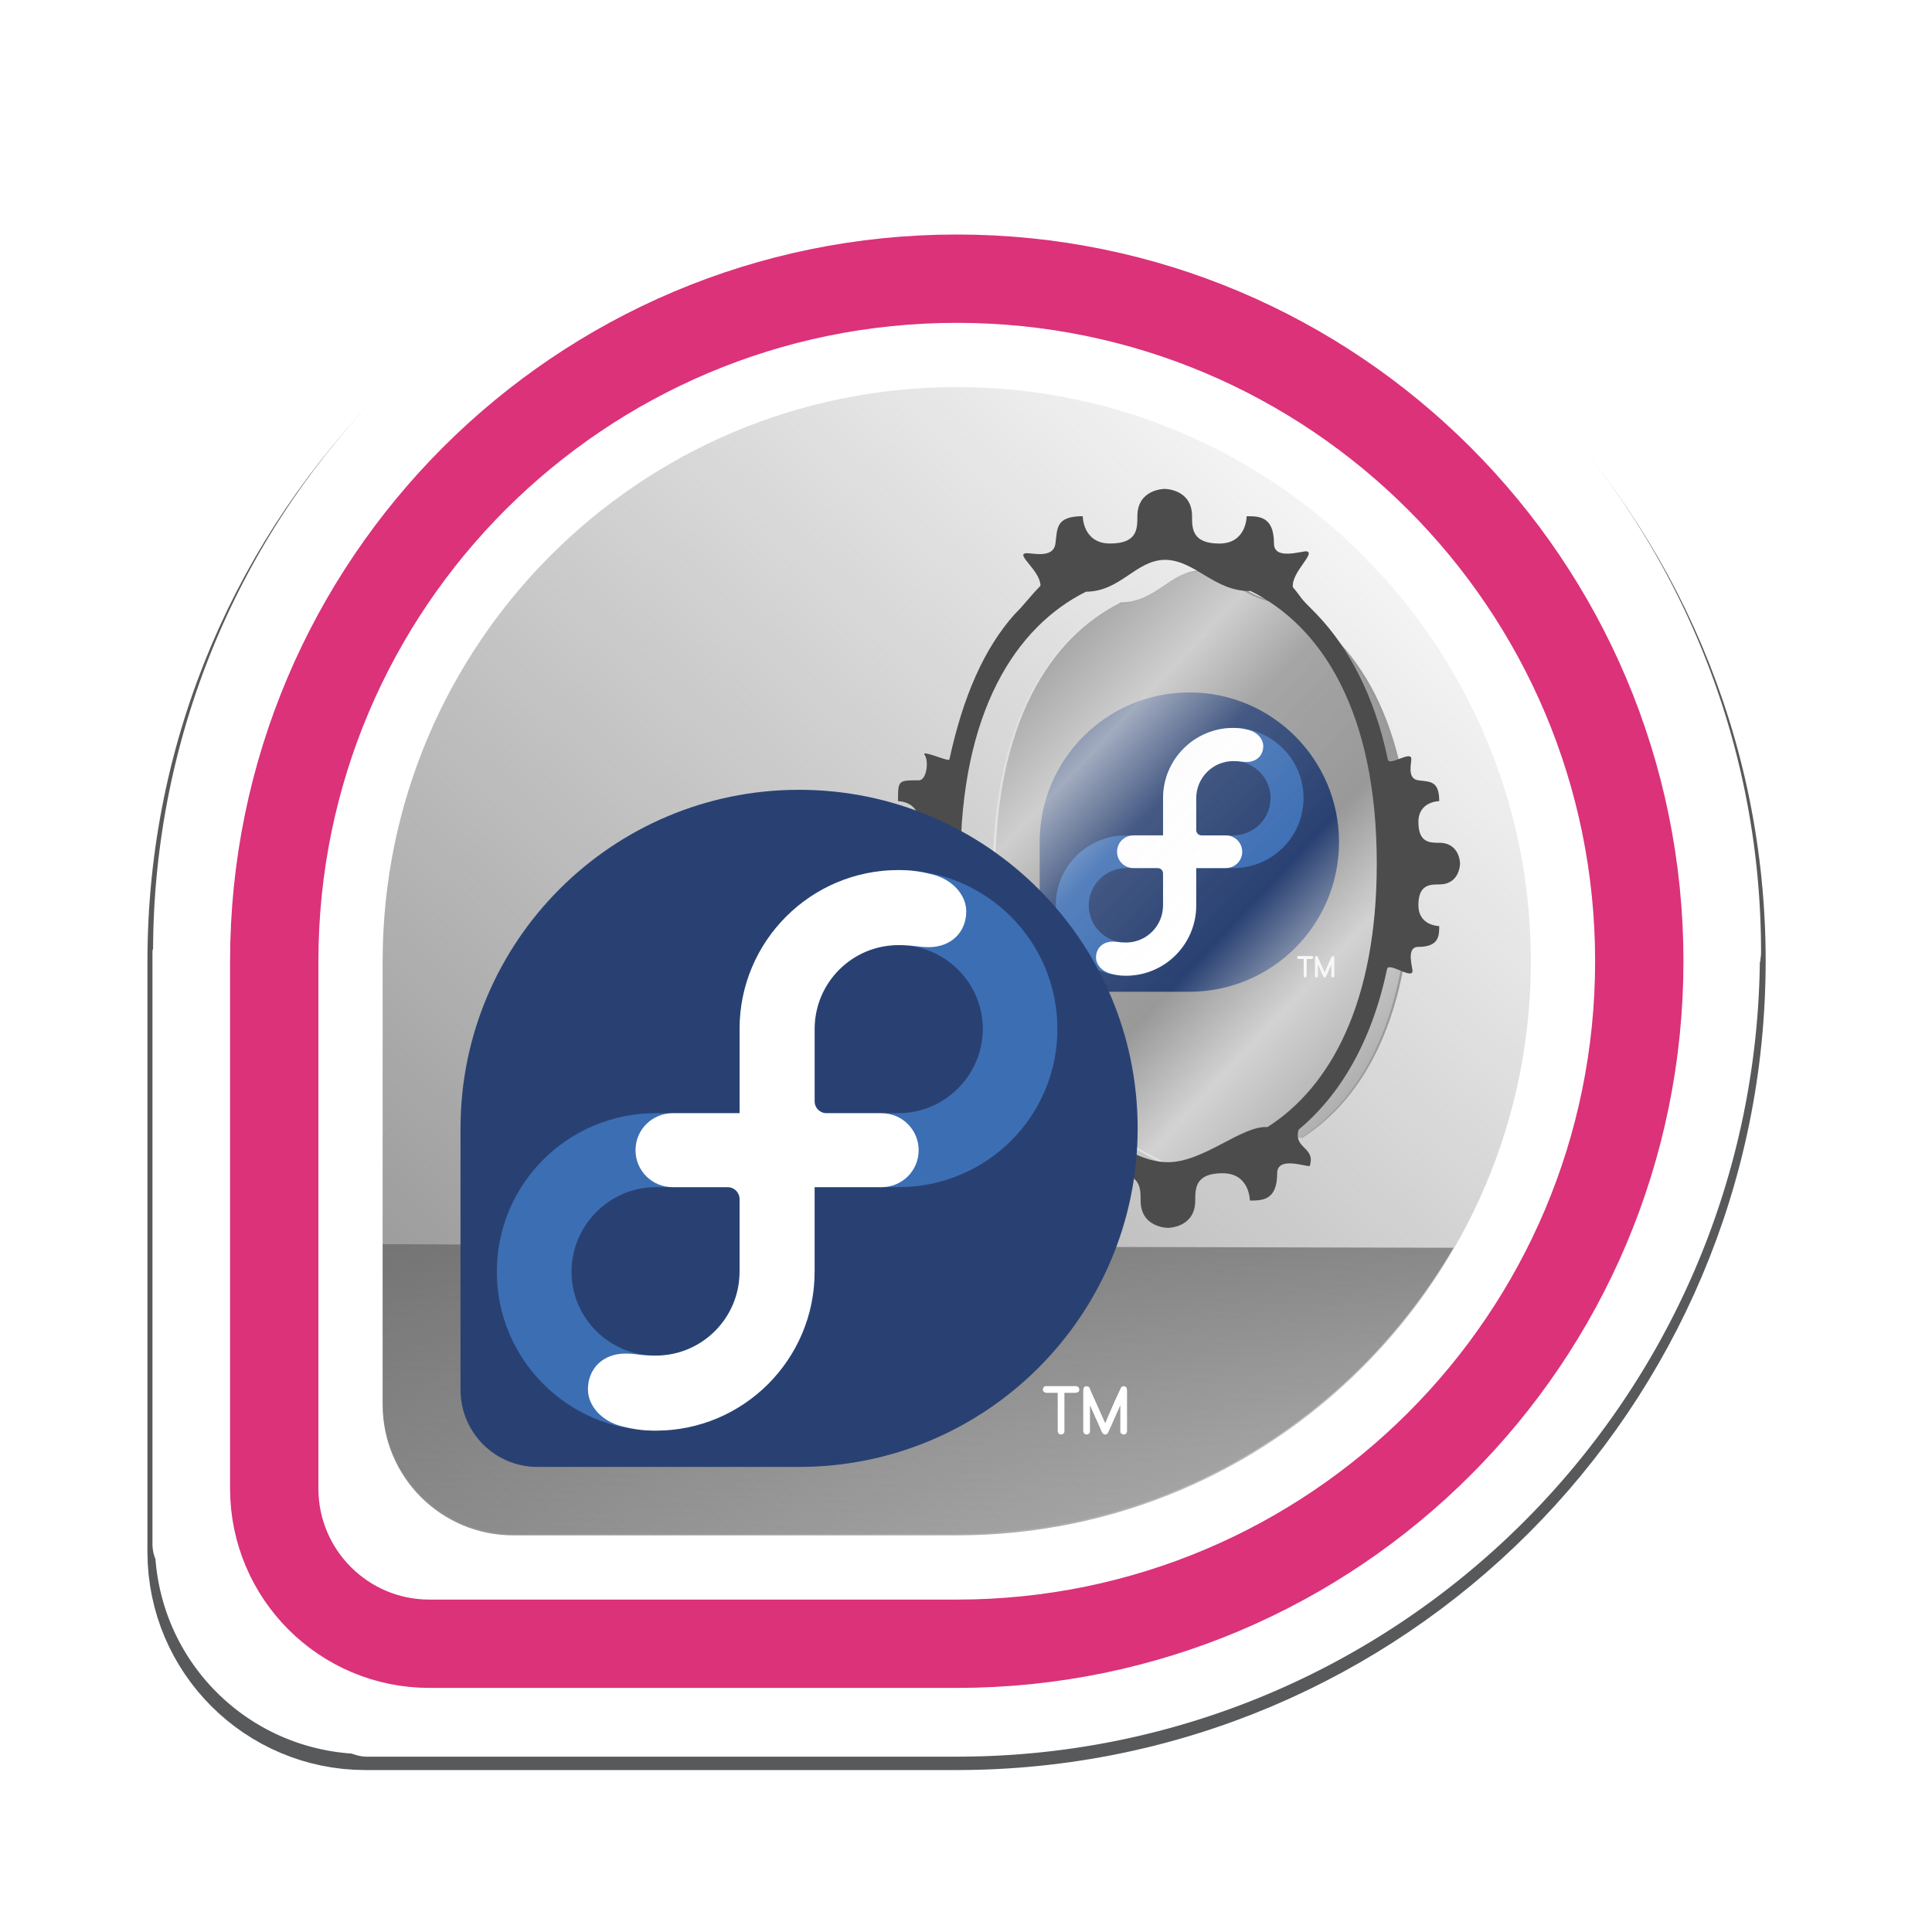 <?xml version="1.0" encoding="UTF-8" standalone="no"?>
<!-- Created with Inkscape (http://www.inkscape.org/) -->

<svg
   xmlns:dc="http://purl.org/dc/elements/1.1/"
   xmlns:cc="http://creativecommons.org/ns#"
   xmlns:rdf="http://www.w3.org/1999/02/22-rdf-syntax-ns#"
   xmlns:svg="http://www.w3.org/2000/svg"
   xmlns="http://www.w3.org/2000/svg"
   xmlns:xlink="http://www.w3.org/1999/xlink"
   xmlns:sodipodi="http://sodipodi.sourceforge.net/DTD/sodipodi-0.dtd"
   xmlns:inkscape="http://www.inkscape.org/namespaces/inkscape"
   width="256"
   height="256"
   id="svg4646"
   version="1.1"
   inkscape:version="0.48.2 r9819"
   sodipodi:docname="New document 3">
  <defs
     id="defs4648">
    <linearGradient
       inkscape:collect="always"
       xlink:href="#linearGradient5147-2-1"
       id="linearGradient5184-2-4"
       gradientUnits="userSpaceOnUse"
       x1="266.257"
       y1="413.921"
       x2="264.802"
       y2="452.796"
       gradientTransform="matrix(2.341,0,0,2.341,-488.512,-845.182)" />
    <linearGradient
       inkscape:collect="always"
       id="linearGradient5147-2-1">
      <stop
         style="stop-color:#4c4c4c;stop-opacity:1;"
         offset="0"
         id="stop5149-7-8" />
      <stop
         style="stop-color:#4c4c4c;stop-opacity:0;"
         offset="1"
         id="stop5151-3-8" />
    </linearGradient>
    <filter
       id="filter11258-4-1-79-3"
       inkscape:label="Drop shadow"
       width="1.5"
       height="1.5"
       x="-0.25"
       y="-0.25"
       color-interpolation-filters="sRGB">
      <feGaussianBlur
         id="feGaussianBlur11260-4-4-0-5"
         in="SourceAlpha"
         stdDeviation="0.4"
         result="blur" />
      <feColorMatrix
         id="feColorMatrix11262-91-0-2-2"
         result="bluralpha"
         type="matrix"
         values="1 0 0 0 0 0 1 0 0 0 0 0 1 0 0 0 0 0 0.5 0 " />
      <feOffset
         id="feOffset11264-5-8-3-2"
         in="bluralpha"
         dx="0.5"
         dy="0.5"
         result="offsetBlur" />
      <feMerge
         id="feMerge11266-5-1-9-6"
         result="fbSourceGraphic">
        <feMergeNode
           id="feMergeNode11268-5-0-9-6"
           in="offsetBlur" />
        <feMergeNode
           id="feMergeNode11270-8-3-7-7"
           in="SourceGraphic" />
      </feMerge>
      <feColorMatrix
         result="fbSourceGraphicAlpha"
         in="fbSourceGraphic"
         values="0 0 0 -1 0 0 0 0 -1 0 0 0 0 -1 0 0 0 0 1 0"
         id="feColorMatrix11272-29-1-0-8" />
      <feGaussianBlur
         id="feGaussianBlur11274-8-15-3-4"
         in="fbSourceGraphicAlpha"
         stdDeviation="0.4"
         result="blur" />
      <feColorMatrix
         id="feColorMatrix11276-2-0-9-1"
         result="bluralpha"
         type="matrix"
         values="1 0 0 0 0 0 1 0 0 0 0 0 1 0 0 0 0 0 0.5 0 " />
      <feOffset
         id="feOffset11278-0-8-8-7"
         in="bluralpha"
         dx="0.5"
         dy="0.5"
         result="offsetBlur" />
      <feMerge
         id="feMerge11280-74-4-6-1">
        <feMergeNode
           id="feMergeNode11282-8-9-5-8"
           in="offsetBlur" />
        <feMergeNode
           id="feMergeNode11284-58-3-7-7"
           in="fbSourceGraphic" />
      </feMerge>
    </filter>
    <linearGradient
       inkscape:collect="always"
       xlink:href="#linearGradient9313-8-8-4-2-7"
       id="linearGradient5145-6-8"
       x1="3.942"
       y1="12.919"
       x2="25.649"
       y2="33.348"
       gradientUnits="userSpaceOnUse" />
    <linearGradient
       id="linearGradient9313-8-8-4-2-7">
      <stop
         id="stop9323-1-7-7-7-7"
         offset="0"
         style="stop-color:#f2f2f2;stop-opacity:0.004;" />
      <stop
         id="stop9337-2-8-4-0-4"
         offset="0.212"
         style="stop-color:#f2f2f2;stop-opacity:0.934" />
      <stop
         style="stop-color:#f2f2f2;stop-opacity:0.212;"
         offset="0.346"
         id="stop9331-8-0-0-3-4" />
      <stop
         style="stop-color:#f2f2f2;stop-opacity:0;"
         offset="0.566"
         id="stop9327-3-4-7-9-9" />
      <stop
         style="stop-color:#f2f2f2;stop-opacity:1"
         offset="0.722"
         id="stop9325-9-57-5-9-1" />
      <stop
         style="stop-color:#f2f2f2;stop-opacity:0;"
         offset="1"
         id="stop9317-9-10-0-9-5" />
    </linearGradient>
    <filter
       id="filter11258-4-1-7-1-5"
       inkscape:label="Drop shadow"
       width="1.5"
       height="1.5"
       x="-0.25"
       y="-0.25"
       color-interpolation-filters="sRGB">
      <feGaussianBlur
         id="feGaussianBlur11260-4-4-7-7-5"
         in="SourceAlpha"
         stdDeviation="0.4"
         result="blur" />
      <feColorMatrix
         id="feColorMatrix11262-91-0-1-2-8"
         result="bluralpha"
         type="matrix"
         values="1 0 0 0 0 0 1 0 0 0 0 0 1 0 0 0 0 0 0.5 0 " />
      <feOffset
         id="feOffset11264-5-8-2-3-2"
         in="bluralpha"
         dx="0.5"
         dy="0.5"
         result="offsetBlur" />
      <feMerge
         id="feMerge11266-5-1-8-6-9"
         result="fbSourceGraphic">
        <feMergeNode
           id="feMergeNode11268-5-0-7-5-8"
           in="offsetBlur" />
        <feMergeNode
           id="feMergeNode11270-8-3-4-5-2"
           in="SourceGraphic" />
      </feMerge>
      <feColorMatrix
         result="fbSourceGraphicAlpha"
         in="fbSourceGraphic"
         values="0 0 0 -1 0 0 0 0 -1 0 0 0 0 -1 0 0 0 0 1 0"
         id="feColorMatrix11272-29-1-2-8-0" />
      <feGaussianBlur
         id="feGaussianBlur11274-8-15-6-1-7"
         in="fbSourceGraphicAlpha"
         stdDeviation="0.4"
         result="blur" />
      <feColorMatrix
         id="feColorMatrix11276-2-0-5-4-4"
         result="bluralpha"
         type="matrix"
         values="1 0 0 0 0 0 1 0 0 0 0 0 1 0 0 0 0 0 0.5 0 " />
      <feOffset
         id="feOffset11278-0-8-3-7-8"
         in="bluralpha"
         dx="0.5"
         dy="0.5"
         result="offsetBlur" />
      <feMerge
         id="feMerge11280-74-4-0-1-5">
        <feMergeNode
           id="feMergeNode11282-8-9-2-3-8"
           in="offsetBlur" />
        <feMergeNode
           id="feMergeNode11284-58-3-0-8-3"
           in="fbSourceGraphic" />
      </feMerge>
    </filter>
    <filter
       id="filter6137-4-0"
       inkscape:label="Drop shadow"
       width="1.5"
       height="1.5"
       x="-0.25"
       y="-0.25"
       color-interpolation-filters="sRGB">
      <feGaussianBlur
         id="feGaussianBlur6139-8-6"
         in="SourceAlpha"
         stdDeviation="0.5"
         result="blur" />
      <feColorMatrix
         id="feColorMatrix6141-0-2"
         result="bluralpha"
         type="matrix"
         values="1 0 0 0 0 0 1 0 0 0 0 0 1 0 0 0 0 0 0.9 0 " />
      <feOffset
         id="feOffset6143-4-2"
         in="bluralpha"
         dx="-0.5"
         dy="0.5"
         result="offsetBlur" />
      <feMerge
         id="feMerge6145-6-5">
        <feMergeNode
           id="feMergeNode6147-0-2"
           in="offsetBlur" />
        <feMergeNode
           id="feMergeNode6149-3-2"
           in="SourceGraphic" />
      </feMerge>
    </filter>
    <linearGradient
       inkscape:collect="always"
       xlink:href="#linearGradient4899-0-6-1"
       id="linearGradient5198-2-7"
       gradientUnits="userSpaceOnUse"
       gradientTransform="matrix(2.341,0,0,2.341,-658.955,-20.834)"
       x1="305.698"
       y1="99.47"
       x2="364.711"
       y2="34.722" />
    <linearGradient
       inkscape:collect="always"
       id="linearGradient4899-0-6-1">
      <stop
         style="stop-color:#8c8c8c;stop-opacity:1;"
         offset="0"
         id="stop4901-0-9-5" />
      <stop
         style="stop-color:#8c8c8c;stop-opacity:0;"
         offset="1"
         id="stop4903-3-4-2" />
    </linearGradient>
    <filter
       color-interpolation-filters="sRGB"
       inkscape:collect="always"
       id="filter2620-48-3-8-8-1-1">
      <feGaussianBlur
         inkscape:collect="always"
         stdDeviation="0.78"
         id="feGaussianBlur2622-39-6-3-3-3-1" />
    </filter>
  </defs>
  <sodipodi:namedview
     id="base"
     pagecolor="#ffffff"
     bordercolor="#666666"
     borderopacity="1.0"
     inkscape:pageopacity="0.0"
     inkscape:pageshadow="2"
     inkscape:zoom="0.98994949"
     inkscape:cx="91.585859"
     inkscape:cy="129.2039"
     inkscape:document-units="px"
     inkscape:current-layer="layer1"
     showgrid="false"
     fit-margin-top="0"
     fit-margin-left="0"
     fit-margin-right="0"
     fit-margin-bottom="0"
     showguides="false"
     inkscape:guide-bbox="true"
     inkscape:window-width="812"
     inkscape:window-height="666"
     inkscape:window-x="112"
     inkscape:window-y="407"
     inkscape:window-maximized="0">
    <sodipodi:guide
       orientation="1,0"
       position="20.203,180.817"
       id="guide4956" />
    <sodipodi:guide
       orientation="0,1"
       position="261.63,23.234"
       id="guide4958" />
    <sodipodi:guide
       orientation="1,0"
       position="235.366,126.269"
       id="guide4960" />
    <sodipodi:guide
       orientation="0,1"
       position="160.614,236.376"
       id="guide4962" />
  </sodipodi:namedview>
  <g
     inkscape:label="Layer 1"
     inkscape:groupmode="layer"
     id="layer1"
     transform="translate(-0.571,-1.505)">
    <path
       style="fill:#db3279;fill-opacity:1;stroke:#58595b;stroke-width:4.503;stroke-linejoin:round;stroke-miterlimit:4;stroke-opacity:1;stroke-dasharray:none;display:inline;filter:url(#filter2620-48-3-8-8-1-1)"
       id="path5752-4-4-8-6-7-0"
       d="m 134,125.002 c 0,-21.54 -17.461,-39.002 -39,-39.002 -21.529,0 -38.983,17.448 -38.999,38.974 l -0.002,-10e-4 0,30.181 0.002,9.9e-4 c 0.012,4.888 3.976,8.845 8.866,8.845 0.014,0 0.027,-9.9e-4 0.042,-9.9e-4 l 0.002,9.9e-4 30.103,0 0,0 c 21.533,-0.009 38.985,-17.464 38.985,-38.998 z"
       inkscape:connector-curvature="0"
       transform="matrix(2.599,0,0,2.599,-119.586,-196.041)" />
    <path
       style="font-size:xx-small;font-style:normal;font-variant:normal;font-weight:normal;font-stretch:normal;text-indent:0;text-align:start;text-decoration:none;line-height:normal;letter-spacing:normal;word-spacing:normal;text-transform:none;direction:ltr;block-progression:tb;writing-mode:lr-tb;text-anchor:start;baseline-shift:baseline;color:#000000;fill:#ffffff;fill-opacity:1;fill-rule:nonzero;stroke:none;stroke-width:4;marker:none;visibility:visible;display:inline;overflow:visible;enable-background:accumulate;font-family:sans-serif;-inkscape-font-specification:sans-serif"
       d="m 127.346,21.129 c -58.546,0 -106.087,47.384 -106.49,105.84 -7e-4,0.083 2.26e-4,0.161 0,0.244 a 5.199,5.199 0 0 0 -0.082,0.244 c -2.26e-4,0.055 0,0.108 0,0.162 l 0,78.466 a 5.199,5.199 0 0 0 0.406,2.031 5.199,5.199 0 0 0 0,0.081 c 1.118,13.833 12.121,24.7 25.993,25.668 0.087,0.007 0.157,0.076 0.244,0.081 a 5.199,5.199 0 0 0 0.244,0.081 5.199,5.199 0 0 0 1.381,0.244 5.199,5.199 0 0 0 0.082,0 l 78.223,0 a 5.199,5.199 0 0 0 0.082,0 c 58.305,-0.023 105.566,-47.061 106.327,-105.19 a 5.199,5.199 0 0 0 0.082,-0.325 c 5e-4,-0.055 -4e-4,-0.108 0,-0.162 a 5.199,5.199 0 0 0 0.082,-0.893 c 0,-58.798 -47.777,-106.571 -106.573,-106.571 z"
       id="path5754-77-8-1-0-8-1"
       inkscape:connector-curvature="0" />
    <path
       inkscape:connector-curvature="0"
       d="m 203.42,128.874 c 0,-42.017 -34.059,-76.079 -76.075,-76.079 -41.996,0 -76.042,34.034 -76.072,76.025 l -0.002,-0.002 0,58.872 0.002,0.002 c 0.023,9.534 7.755,17.253 17.295,17.253 0.026,0 0.054,-0.002 0.082,-0.002 l 0,0.002 58.72,0 0,0 c 42.008,-0.016 76.05,-34.067 76.05,-76.072 z"
       id="path5756-31-3-5-4-8-8"
       style="fill:url(#linearGradient5198-2-7);fill-opacity:1;stroke:none;display:inline" />
    <path
       inkscape:connector-curvature="0"
       d="m 217.785,128.875 c 0,-49.95 -40.491,-90.444 -90.44,-90.444 -49.925,0 -90.4,40.46 -90.436,90.38 l -0.002,-0.002 0,69.989 0.002,0.002 c 0.028,11.334 9.219,20.51 20.56,20.51 0.033,0 0.063,-0.002 0.098,-0.002 l 0,0.002 69.808,0 0,0 c 49.939,-0.02 90.409,-40.499 90.409,-90.436 z"
       id="path5758-74-9-3-0-3-7"
       style="fill:none;stroke:#db3279;stroke-width:11.704;stroke-linejoin:round;stroke-miterlimit:4;stroke-opacity:1;stroke-dasharray:none;display:inline" />
    <g
       transform="matrix(2.485,0,0,2.485,-513.068,-901.326)"
       id="g5087-8-6">
      <path
         style="fill:#999999;fill-opacity:1;stroke:none;filter:url(#filter11258-4-1-79-3)"
         d="m 20.844,12.281 c 1.455,0.031 2.361,1.53 4.094,1.5 C 28.334,15.456 31,19.556 31,26.875 c 0,6.72 -2.251,10.748 -5.25,12.656 -1.227,-0.082 -3.065,1.689 -4.781,1.688 C 19.143,41.217 17.55,39.411 16.25,39.5 13.259,37.588 11,33.584 11,26.875 c 0,-7.292 2.653,-11.376 6.031,-13.062 1.675,-0.009 2.397,-1.53 3.812,-1.531 z"
         id="path10781-30-0-1-0"
         inkscape:connector-curvature="0"
         sodipodi:nodetypes="ccscccscc"
         transform="matrix(1.11,0,0,1.11,246.44,378.996)" />
      <g
         transform="matrix(0.42,0,0,0.42,293.46,384.593)"
         id="g10856-4-5-0">
        <g
           id="g5778-4-8-7-9-3-9"
           transform="translate(-1282.585,277.241)">
          <path
             inkscape:connector-curvature="0"
             d="m 1243.325,-205.459 0,1.464 c 0,0.098 -0.059,0.157 -0.178,0.178 l -0.013,0 c -0.101,0 -0.162,-0.062 -0.185,-0.187 l 0,-2.322 c 0.014,-0.134 0.071,-0.202 0.171,-0.202 l 0.027,0 c 0.101,0 0.168,0.071 0.202,0.214 l 0.834,1.864 c 0.011,-0.042 0.194,-0.468 0.549,-1.277 l 0.342,-0.736 c 0.041,-0.044 0.086,-0.065 0.134,-0.065 l 0.027,0 c 0.099,0 0.156,0.067 0.171,0.202 l 0,2.322 c -0.023,0.125 -0.085,0.187 -0.185,0.187 l -0.013,0 c -0.119,-0.021 -0.178,-0.08 -0.178,-0.178 l 0,-1.466 c -0.451,1.02 -0.686,1.546 -0.707,1.579 -0.05,0.044 -0.098,0.065 -0.145,0.065 -0.106,0 -0.194,-0.108 -0.263,-0.323 l -0.589,-1.319 m -2.472,-1.075 1.7,0 c 0.115,0.022 0.172,0.081 0.172,0.178 l 0,0.027 c 0,0.099 -0.067,0.156 -0.202,0.171 l -0.632,0 0,2.163 c 0,0.098 -0.061,0.157 -0.182,0.178 l -0.01,0 c -0.101,0 -0.162,-0.062 -0.185,-0.187 l 0,-2.154 -0.647,0 c -0.125,-0.024 -0.187,-0.09 -0.187,-0.196 0.027,-0.12 0.084,-0.18 0.171,-0.18"
             id="path5760-0-2-5-2-5-5"
             style="font-size:11.728px;font-style:normal;font-variant:normal;font-weight:bold;font-stretch:expanded;text-align:start;line-height:90%;writing-mode:lr-tb;text-anchor:start;fill:#ffffff;fill-opacity:1;stroke:none;font-family:Comfortaa;-inkscape-font-specification:Comfortaa Bold Expanded" />
          <path
             inkscape:connector-curvature="0"
             d="m 1246.002,-220.999 c 0,-10.494 -8.507,-19.002 -19.002,-19.002 -10.49,0 -18.994,8.501 -19.001,18.989 l -8e-4,-6.1e-4 0,14.704 8e-4,7.6e-4 c 0.01,2.381 1.937,4.309 4.32,4.309 0.01,0 0.013,-7.6e-4 0.02,-7.6e-4 l 0,7.6e-4 14.667,0 0,0 c 10.493,-0.004 18.996,-8.509 18.996,-19 z"
             id="path5762-6-0-6-9-4-6"
             style="fill:#294172;fill-opacity:1" />
          <path
             inkscape:connector-curvature="0"
             d="m 1232.579,-235.497 c -4.926,0 -8.918,3.993 -8.918,8.918 0,0.002 0,0.004 0,0.006 l 0,4.72 -4.705,0 c -7e-4,0 -7e-4,0 0,0 -4.926,0 -8.918,3.973 -8.918,8.898 0,4.926 3.992,8.918 8.918,8.918 4.925,0 8.918,-3.993 8.918,-8.918 0,-0.002 0,-0.004 0,-0.006 l 0,-4.74 4.705,0 c 8e-4,0 0,0 0,0 4.925,0 8.918,-3.953 8.918,-8.879 4e-4,-4.925 -3.993,-8.918 -8.918,-8.918 z m -8.918,22.551 c 0,2.596 -2.11,4.7 -4.707,4.7 -2.599,0 -4.726,-2.108 -4.726,-4.707 0,-2.6 2.127,-4.747 4.726,-4.747 0,0 0,7.6e-4 0.01,7.6e-4 l 4.033,0 c 0,0 0,-7.6e-4 0,-7.6e-4 0.367,0 0.665,0.297 0.665,0.664 0,3.1e-4 -3e-4,7.6e-4 -3e-4,0.002 l 0,4.089 -8e-4,-4.8e-4 z m 8.918,-8.906 c 0,0 0,0 0,0 l -4.036,0 c -7e-4,0 0,0 0,0 -0.368,0 -0.665,-0.298 -0.665,-0.665 l 0,-6.1e-4 0,-4.069 c 0,-2.597 2.11,-4.7 4.707,-4.7 2.6,0 4.727,2.107 4.727,4.708 -0.01,2.6 -2.133,4.726 -4.733,4.726 z"
             id="path5764-3-7-5-1-3-2"
             style="fill:#3c6eb4;fill-opacity:1" />
          <path
             inkscape:connector-curvature="0"
             d="m 1223.661,-221.852 0,-4.72 c 0,-0.002 0,-0.005 0,-0.006 0,-4.926 3.993,-8.918 8.918,-8.918 0.748,0 1.278,0.084 1.97,0.265 1.008,0.264 1.832,1.091 1.833,2.053 3e-4,1.163 -0.844,2.008 -2.105,2.008 -0.601,0 -0.818,-0.115 -1.698,-0.115 -2.597,0 -4.702,2.103 -4.707,4.7 l 0,4.069 0,6.1e-4 c 0,0.367 0.297,0.665 0.665,0.665 0,0 0,0 0,0 l 3.091,0 c 1.152,0 2.082,0.922 2.083,2.076 0,1.156 -0.931,2.075 -2.083,2.075 l -3.757,0 0,4.74 c 0,0.002 0,0.004 0,0.006 0,4.925 -3.993,8.918 -8.918,8.918 -0.747,0 -1.278,-0.084 -1.97,-0.265 -1.008,-0.264 -1.833,-1.091 -1.833,-2.053 0,-1.163 0.844,-2.008 2.105,-2.008 0.601,0 0.818,0.115 1.698,0.115 2.596,0 4.703,-2.103 4.707,-4.7 0,0 0,-4.09 0,-4.09 0,-0.366 -0.298,-0.664 -0.665,-0.664 -8e-4,0 -8e-4,0 0,0 l -3.091,-7.6e-4 c -1.152,0 -2.083,-0.919 -2.083,-2.074 -8e-4,-1.162 0.941,-2.078 2.105,-2.078 l 3.735,0 10e-5,-1e-5 z"
             id="path5766-4-4-3-09-6-8"
             style="fill:#ffffff" />
        </g>
      </g>
      <path
         style="opacity:0.802;fill:url(#linearGradient5145-6-8);fill-opacity:1;stroke:none;filter:url(#filter11258-4-1-7-1-5)"
         d="m 14.844,7.234 c 1.455,0.031 2.361,1.53 4.094,1.5 C 22.334,10.409 25,14.509 25,21.828 c 0,6.72 -2.251,10.748 -5.25,12.656 -1.227,-0.082 -3.065,1.689 -4.781,1.688 -1.826,-0.002 -3.419,-1.808 -4.719,-1.719 -2.991,-1.912 -5.25,-5.916 -5.25,-12.625 0,-7.292 2.653,-11.376 6.031,-13.062 1.675,-0.009 2.397,-1.53 3.812,-1.531 z"
         id="path10781-30-0-0-5-5"
         inkscape:connector-curvature="0"
         sodipodi:nodetypes="ccscccscc"
         transform="matrix(1.11,0,0,1.11,252.97,384.644)" />
      <path
         style="fill:#4c4c4c;fill-opacity:1;stroke:none;filter:url(#filter6137-4-0)"
         d="m 59.812,265.25 c 0,0 -1.313,-0.002 -1.312,1.312 4.2e-5,0.601 0.002,1.312 -1.312,1.312 -1.315,9e-5 -1.312,-1.312 -1.312,-1.312 -1.315,9e-5 -1.216,0.593 -1.312,1.312 -0.102,0.765 -1.174,0.427 -1.438,0.469 -0.458,0.072 0.718,0.847 0.719,1.562 -0.562,0.573 -0.726,0.854 -1.25,1.375 -1.453,1.631 -2.47,3.937 -3.125,6.969 -0.027,0.128 -1.385,-0.497 -1.188,-0.219 0.208,0.294 0.098,1.219 -0.281,1.219 -1,0 -1,0 -1,1 0,0 1,0 1,1 0,1 -0.623,1 -1,1 -1,0 -1,0.69 -1,1 0,0.318 -2e-6,1 1,1 0.296,0 1,0 1,1 0,1 -1,1 -1,1 0,1 -2e-6,1 1,1 0.391,0 0.279,0.966 0.188,1.281 -0.098,0.335 1.268,-0.464 1.312,-0.25 0.743,3.541 2.293,6.127 4.312,7.781 0.367,0.69 -1.363,1.198 -0.531,1.594 0.951,-0.209 1.335,-0.297 1.438,0.469 0.096,0.72 -0.002,1.312 1.312,1.312 0,0 -0.002,-1.313 1.312,-1.312 1.315,9e-5 1.313,0.711 1.312,1.312 -9.3e-5,1.315 1.312,1.312 1.312,1.312 0,0 1.312,0.002 1.312,-1.312 4.1e-5,-0.584 -0.002,-1.313 1.312,-1.312 1.315,9e-5 1.312,1.312 1.312,1.312 0.593,4e-5 1.312,0.002 1.312,-1.312 5.8e-5,-0.828 1.363,-0.312 1.562,-0.344 0.302,-0.929 -0.796,-0.821 -0.531,-1.75 1.99,-1.651 3.512,-4.223 4.25,-7.719 0.072,-0.339 1.162,0.482 1.219,0.125 C 71.743,288.286 71.37,287.25 72,287.25 c 1,0 1,-0.549 1,-1 0,0 -1,0 -1,-1 0,-1 0.556,-1 1,-1 1,0 1,-1 1,-1 0,0 -4e-6,-1 -1,-1 -0.458,0 -1,0 -1,-1 0,-1 1,-1 1,-1 0,-1 -0.452,-0.927 -1,-1 -0.582,-0.078 -0.312,-0.862 -0.344,-1.062 -0.055,-0.349 -1.056,0.395 -1.125,0.062 -0.628,-3.015 -1.848,-5.348 -3.438,-7 -0.93,-0.922 -0.594,-0.645 -1.125,-1.281 -0.069,-0.728 1.125,-1.644 0.656,-1.719 -0.2,-0.032 -1.562,0.453 -1.562,-0.375 -9.3e-5,-1.315 -0.719,-1.313 -1.312,-1.312 0,0 0.002,1.312 -1.312,1.312 -1.315,9e-5 -1.312,-0.728 -1.312,-1.312 -9.3e-5,-1.315 -1.312,-1.312 -1.312,-1.312 z m 0.031,3.406 c 1.455,0.031 2.361,1.53 4.094,1.5 C 67.334,271.831 70,275.931 70,283.25 c 0,6.72 -2.251,10.748 -5.25,12.656 -1.227,-0.082 -3.065,1.689 -4.781,1.688 C 58.143,297.592 56.55,295.786 55.25,295.875 52.259,293.963 50,289.959 50,283.25 c 0,-7.292 2.653,-11.376 6.031,-13.062 1.675,-0.009 2.397,-1.53 3.812,-1.531 z"
         transform="matrix(1.11,0,0,1.11,202.963,94.399)"
         id="path10781-30-9-9"
         inkscape:connector-curvature="0"
         sodipodi:nodetypes="csscsscccsscssssscscsccscsscsscsccccscsscsscccccccscsscccscccscc" />
    </g>
    <path
       sodipodi:nodetypes="cccscccccc"
       inkscape:connector-curvature="0"
       d="m 51.279,166.365 0,21.114 0.002,0.002 c 0.023,9.534 7.755,17.253 17.295,17.253 0.026,0 0.054,-0.002 0.082,-0.002 l 0,0.002 58.72,0 0,0 c 28.091,-0.011 52.621,-15.241 65.79,-37.893 -59.099,-0.13 -82.063,-0.198 -141.889,-0.476 z"
       id="path5756-31-3-5-4-6-5-4"
       style="fill:url(#linearGradient5184-2-4);fill-opacity:1;stroke:none;display:inline" />
    <g
       transform="matrix(2.361,0,0,2.361,237.689,18.234)"
       id="g10856-87-0-4-3">
      <g
         id="g5778-4-8-7-3-0-9-9"
         transform="translate(-1282.585,277.241)">
        <path
           inkscape:connector-curvature="0"
           d="m 1243.325,-205.459 0,1.464 c 0,0.098 -0.059,0.157 -0.178,0.178 l -0.013,0 c -0.101,0 -0.162,-0.062 -0.185,-0.187 l 0,-2.322 c 0.014,-0.134 0.071,-0.202 0.171,-0.202 l 0.027,0 c 0.101,0 0.168,0.071 0.202,0.214 l 0.834,1.864 c 0.011,-0.042 0.194,-0.468 0.549,-1.277 l 0.342,-0.736 c 0.041,-0.044 0.086,-0.065 0.134,-0.065 l 0.027,0 c 0.099,0 0.156,0.067 0.171,0.202 l 0,2.322 c -0.023,0.125 -0.085,0.187 -0.185,0.187 l -0.013,0 c -0.119,-0.021 -0.178,-0.08 -0.178,-0.178 l 0,-1.466 c -0.451,1.02 -0.686,1.546 -0.707,1.579 -0.05,0.044 -0.098,0.065 -0.145,0.065 -0.106,0 -0.194,-0.108 -0.263,-0.323 l -0.589,-1.319 m -2.472,-1.075 1.7,0 c 0.115,0.022 0.172,0.081 0.172,0.178 l 0,0.027 c 0,0.099 -0.067,0.156 -0.202,0.171 l -0.632,0 0,2.163 c 0,0.098 -0.061,0.157 -0.182,0.178 l -0.01,0 c -0.101,0 -0.162,-0.062 -0.185,-0.187 l 0,-2.154 -0.647,0 c -0.125,-0.024 -0.187,-0.09 -0.187,-0.196 0.027,-0.12 0.084,-0.18 0.171,-0.18"
           id="path5760-0-2-5-7-3-1-0"
           style="font-size:11.728px;font-style:normal;font-variant:normal;font-weight:bold;font-stretch:expanded;text-align:start;line-height:90%;writing-mode:lr-tb;text-anchor:start;fill:#ffffff;fill-opacity:1;stroke:none;font-family:Comfortaa;-inkscape-font-specification:Comfortaa Bold Expanded" />
        <path
           inkscape:connector-curvature="0"
           d="m 1246.002,-220.999 c 0,-10.494 -8.507,-19.002 -19.002,-19.002 -10.49,0 -18.994,8.501 -19.001,18.989 l -8e-4,-6.1e-4 0,14.704 8e-4,7.6e-4 c 0.01,2.381 1.937,4.309 4.32,4.309 0.01,0 0.013,-7.6e-4 0.02,-7.6e-4 l 0,7.6e-4 14.667,0 0,0 c 10.493,-0.004 18.996,-8.509 18.996,-19 z"
           id="path5762-6-0-6-4-0-7-5"
           style="fill:#294172;fill-opacity:1" />
        <path
           inkscape:connector-curvature="0"
           d="m 1232.579,-235.497 c -4.926,0 -8.918,3.993 -8.918,8.918 0,0.002 0,0.004 0,0.006 l 0,4.72 -4.705,0 c -7e-4,0 -7e-4,0 0,0 -4.926,0 -8.918,3.973 -8.918,8.898 0,4.926 3.992,8.918 8.918,8.918 4.925,0 8.918,-3.993 8.918,-8.918 0,-0.002 0,-0.004 0,-0.006 l 0,-4.74 4.705,0 c 8e-4,0 0,0 0,0 4.925,0 8.918,-3.953 8.918,-8.879 4e-4,-4.925 -3.993,-8.918 -8.918,-8.918 z m -8.918,22.551 c 0,2.596 -2.11,4.7 -4.707,4.7 -2.599,0 -4.726,-2.108 -4.726,-4.707 0,-2.6 2.127,-4.747 4.726,-4.747 0,0 0,7.6e-4 0.01,7.6e-4 l 4.033,0 c 0,0 0,-7.6e-4 0,-7.6e-4 0.367,0 0.665,0.297 0.665,0.664 0,3.1e-4 -3e-4,7.6e-4 -3e-4,0.002 l 0,4.089 -8e-4,-4.8e-4 z m 8.918,-8.906 c 0,0 0,0 0,0 l -4.036,0 c -7e-4,0 0,0 0,0 -0.368,0 -0.665,-0.298 -0.665,-0.665 l 0,-6.1e-4 0,-4.069 c 0,-2.597 2.11,-4.7 4.707,-4.7 2.6,0 4.727,2.107 4.727,4.708 -0.01,2.6 -2.133,4.726 -4.733,4.726 z"
           id="path5764-3-7-5-8-19-5-6"
           style="fill:#3c6eb4;fill-opacity:1" />
        <path
           inkscape:connector-curvature="0"
           d="m 1223.661,-221.852 0,-4.72 c 0,-0.002 0,-0.005 0,-0.006 0,-4.926 3.993,-8.918 8.918,-8.918 0.748,0 1.278,0.084 1.97,0.265 1.008,0.264 1.832,1.091 1.833,2.053 3e-4,1.163 -0.844,2.008 -2.105,2.008 -0.601,0 -0.818,-0.115 -1.698,-0.115 -2.597,0 -4.702,2.103 -4.707,4.7 l 0,4.069 0,6.1e-4 c 0,0.367 0.297,0.665 0.665,0.665 0,0 0,0 0,0 l 3.091,0 c 1.152,0 2.082,0.922 2.083,2.076 0,1.156 -0.931,2.075 -2.083,2.075 l -3.757,0 0,4.74 c 0,0.002 0,0.004 0,0.006 0,4.925 -3.993,8.918 -8.918,8.918 -0.747,0 -1.278,-0.084 -1.97,-0.265 -1.008,-0.264 -1.833,-1.091 -1.833,-2.053 0,-1.163 0.844,-2.008 2.105,-2.008 0.601,0 0.818,0.115 1.698,0.115 2.596,0 4.703,-2.103 4.707,-4.7 0,0 0,-4.09 0,-4.09 0,-0.366 -0.298,-0.664 -0.665,-0.664 -8e-4,0 -8e-4,0 0,0 l -3.091,-7.6e-4 c -1.152,0 -2.083,-0.919 -2.083,-2.074 -8e-4,-1.162 0.941,-2.078 2.105,-2.078 l 3.735,0 10e-5,-1e-5 z"
           id="path5766-4-4-3-7-8-5-3"
           style="fill:#ffffff" />
      </g>
    </g>
  </g>
</svg>
